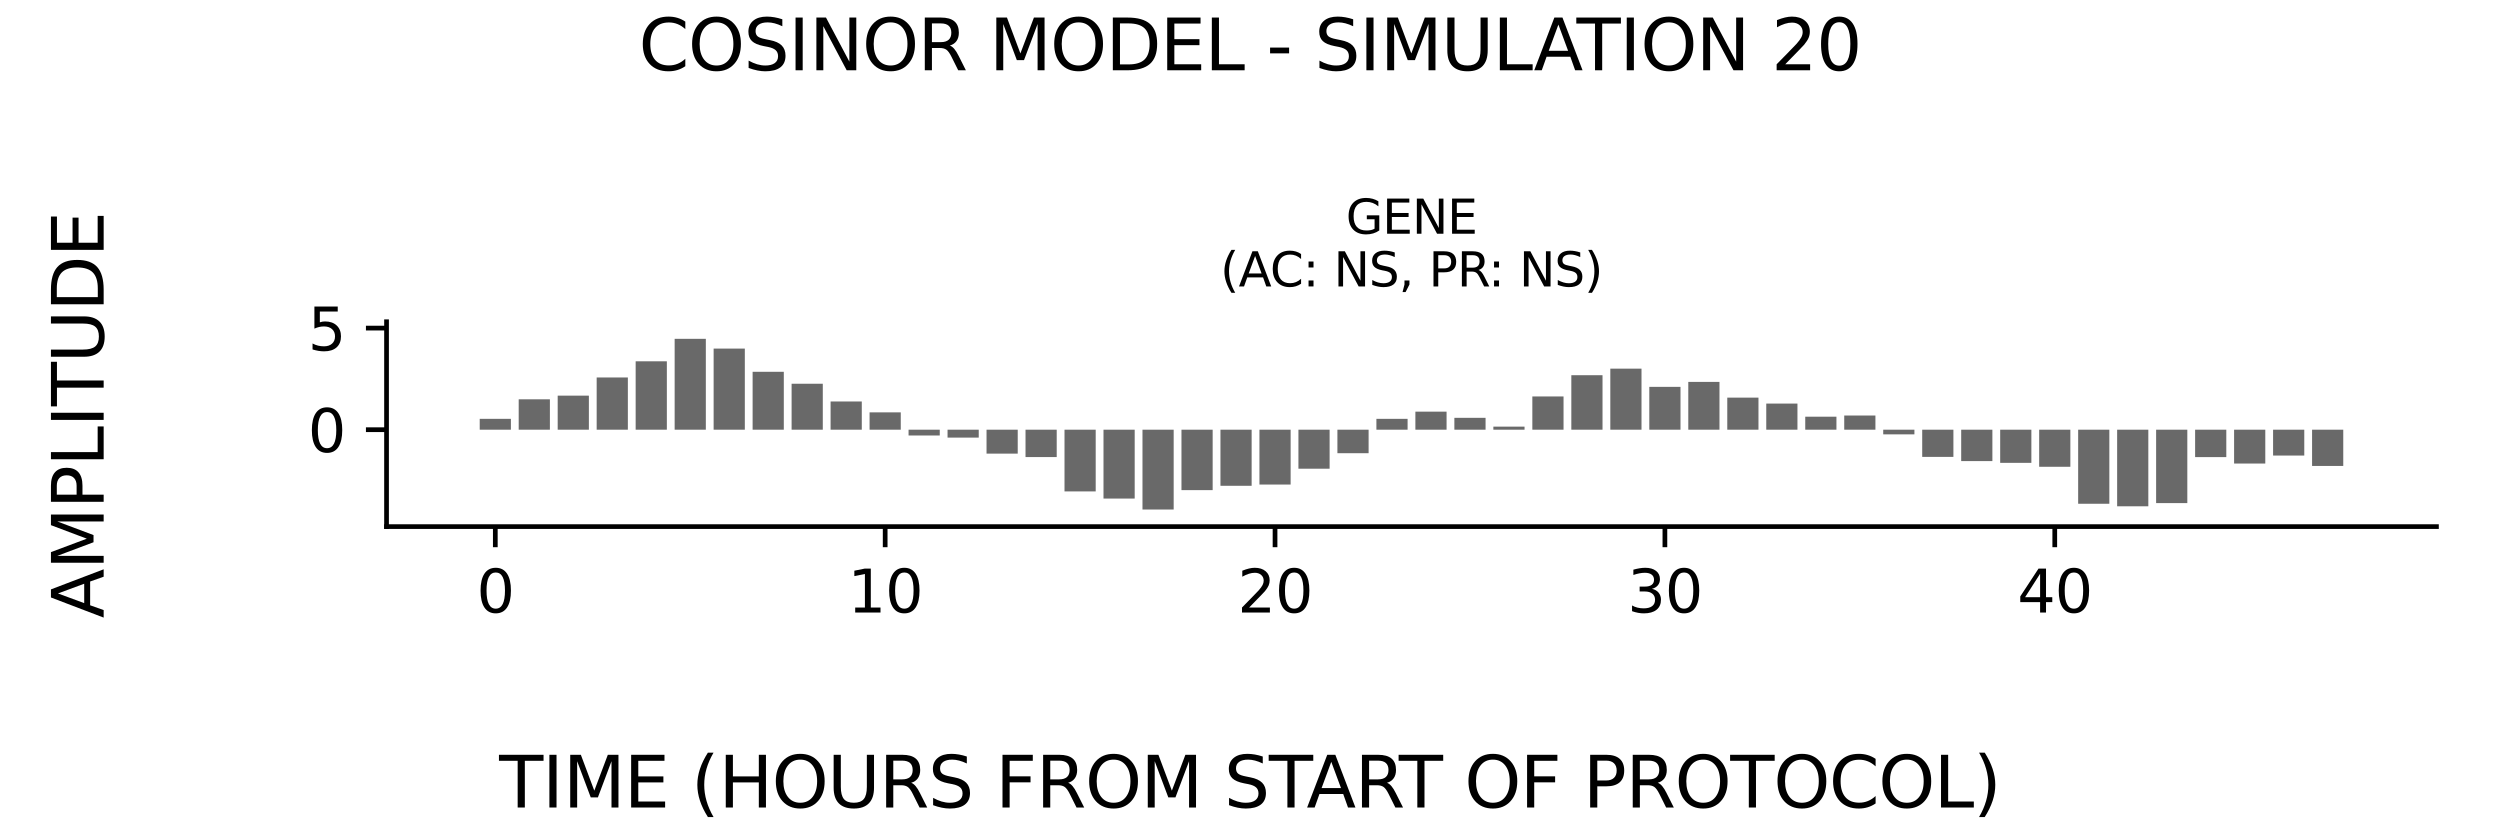 <?xml version="1.0" encoding="utf-8" standalone="no"?>
<!DOCTYPE svg PUBLIC "-//W3C//DTD SVG 1.1//EN"
  "http://www.w3.org/Graphics/SVG/1.1/DTD/svg11.dtd">
<svg xmlns:xlink="http://www.w3.org/1999/xlink" width="424.8pt" height="141.12pt" viewBox="0 0 424.8 141.12" xmlns="http://www.w3.org/2000/svg" version="1.1">
 <defs>
  <style type="text/css">*{stroke-linejoin: round; stroke-linecap: butt}</style>
 </defs>
 <g id="figure_1">
  <g id="patch_1">
   <path d="M 0 141.12 
L 424.8 141.12 
L 424.8 0 
L 0 0 
z
" style="fill: #ffffff"/>
  </g>
  <g id="axes_1">
   <g id="patch_2">
    <path d="M 65.68 89.48 
L 414 89.48 
L 414 54.672 
L 65.68 54.672 
z
" style="fill: #ffffff"/>
   </g>
   <g id="patch_3">
    <path d="M 81.513 73.014 
L 86.812 73.014 
L 86.812 71.168 
L 81.513 71.168 
z
" clip-path="url(#pca04335f25)" style="fill: #696969"/>
   </g>
   <g id="patch_4">
    <path d="M 88.137 73.014 
L 93.437 73.014 
L 93.437 67.851 
L 88.137 67.851 
z
" clip-path="url(#pca04335f25)" style="fill: #696969"/>
   </g>
   <g id="patch_5">
    <path d="M 94.762 73.014 
L 100.062 73.014 
L 100.062 67.228 
L 94.762 67.228 
z
" clip-path="url(#pca04335f25)" style="fill: #696969"/>
   </g>
   <g id="patch_6">
    <path d="M 101.386 73.014 
L 106.686 73.014 
L 106.686 64.14 
L 101.386 64.14 
z
" clip-path="url(#pca04335f25)" style="fill: #696969"/>
   </g>
   <g id="patch_7">
    <path d="M 108.011 73.014 
L 113.311 73.014 
L 113.311 61.393 
L 108.011 61.393 
z
" clip-path="url(#pca04335f25)" style="fill: #696969"/>
   </g>
   <g id="patch_8">
    <path d="M 114.636 73.014 
L 119.935 73.014 
L 119.935 57.573 
L 114.636 57.573 
z
" clip-path="url(#pca04335f25)" style="fill: #696969"/>
   </g>
   <g id="patch_9">
    <path d="M 121.26 73.014 
L 126.56 73.014 
L 126.56 59.232 
L 121.26 59.232 
z
" clip-path="url(#pca04335f25)" style="fill: #696969"/>
   </g>
   <g id="patch_10">
    <path d="M 127.885 73.014 
L 133.184 73.014 
L 133.184 63.175 
L 127.885 63.175 
z
" clip-path="url(#pca04335f25)" style="fill: #696969"/>
   </g>
   <g id="patch_11">
    <path d="M 134.509 73.014 
L 139.809 73.014 
L 139.809 65.205 
L 134.509 65.205 
z
" clip-path="url(#pca04335f25)" style="fill: #696969"/>
   </g>
   <g id="patch_12">
    <path d="M 141.134 73.014 
L 146.434 73.014 
L 146.434 68.22 
L 141.134 68.22 
z
" clip-path="url(#pca04335f25)" style="fill: #696969"/>
   </g>
   <g id="patch_13">
    <path d="M 147.758 73.014 
L 153.058 73.014 
L 153.058 70.069 
L 147.758 70.069 
z
" clip-path="url(#pca04335f25)" style="fill: #696969"/>
   </g>
   <g id="patch_14">
    <path d="M 154.383 73.014 
L 159.683 73.014 
L 159.683 73.999 
L 154.383 73.999 
z
" clip-path="url(#pca04335f25)" style="fill: #696969"/>
   </g>
   <g id="patch_15">
    <path d="M 161.008 73.014 
L 166.307 73.014 
L 166.307 74.357 
L 161.008 74.357 
z
" clip-path="url(#pca04335f25)" style="fill: #696969"/>
   </g>
   <g id="patch_16">
    <path d="M 167.632 73.014 
L 172.932 73.014 
L 172.932 77.08 
L 167.632 77.08 
z
" clip-path="url(#pca04335f25)" style="fill: #696969"/>
   </g>
   <g id="patch_17">
    <path d="M 174.257 73.014 
L 179.556 73.014 
L 179.556 77.665 
L 174.257 77.665 
z
" clip-path="url(#pca04335f25)" style="fill: #696969"/>
   </g>
   <g id="patch_18">
    <path d="M 180.881 73.014 
L 186.181 73.014 
L 186.181 83.501 
L 180.881 83.501 
z
" clip-path="url(#pca04335f25)" style="fill: #696969"/>
   </g>
   <g id="patch_19">
    <path d="M 187.506 73.014 
L 192.806 73.014 
L 192.806 84.716 
L 187.506 84.716 
z
" clip-path="url(#pca04335f25)" style="fill: #696969"/>
   </g>
   <g id="patch_20">
    <path d="M 194.13 73.014 
L 199.43 73.014 
L 199.43 86.579 
L 194.13 86.579 
z
" clip-path="url(#pca04335f25)" style="fill: #696969"/>
   </g>
   <g id="patch_21">
    <path d="M 200.755 73.014 
L 206.055 73.014 
L 206.055 83.283 
L 200.755 83.283 
z
" clip-path="url(#pca04335f25)" style="fill: #696969"/>
   </g>
   <g id="patch_22">
    <path d="M 207.38 73.014 
L 212.679 73.014 
L 212.679 82.545 
L 207.38 82.545 
z
" clip-path="url(#pca04335f25)" style="fill: #696969"/>
   </g>
   <g id="patch_23">
    <path d="M 214.004 73.014 
L 219.304 73.014 
L 219.304 82.334 
L 214.004 82.334 
z
" clip-path="url(#pca04335f25)" style="fill: #696969"/>
   </g>
   <g id="patch_24">
    <path d="M 220.629 73.014 
L 225.928 73.014 
L 225.928 79.643 
L 220.629 79.643 
z
" clip-path="url(#pca04335f25)" style="fill: #696969"/>
   </g>
   <g id="patch_25">
    <path d="M 227.253 73.014 
L 232.553 73.014 
L 232.553 77.009 
L 227.253 77.009 
z
" clip-path="url(#pca04335f25)" style="fill: #696969"/>
   </g>
   <g id="patch_26">
    <path d="M 233.878 73.014 
L 239.178 73.014 
L 239.178 71.17 
L 233.878 71.17 
z
" clip-path="url(#pca04335f25)" style="fill: #696969"/>
   </g>
   <g id="patch_27">
    <path d="M 240.502 73.014 
L 245.802 73.014 
L 245.802 69.947 
L 240.502 69.947 
z
" clip-path="url(#pca04335f25)" style="fill: #696969"/>
   </g>
   <g id="patch_28">
    <path d="M 247.127 73.014 
L 252.427 73.014 
L 252.427 70.997 
L 247.127 70.997 
z
" clip-path="url(#pca04335f25)" style="fill: #696969"/>
   </g>
   <g id="patch_29">
    <path d="M 253.752 73.014 
L 259.051 73.014 
L 259.051 72.494 
L 253.752 72.494 
z
" clip-path="url(#pca04335f25)" style="fill: #696969"/>
   </g>
   <g id="patch_30">
    <path d="M 260.376 73.014 
L 265.676 73.014 
L 265.676 67.365 
L 260.376 67.365 
z
" clip-path="url(#pca04335f25)" style="fill: #696969"/>
   </g>
   <g id="patch_31">
    <path d="M 267.001 73.014 
L 272.3 73.014 
L 272.3 63.756 
L 267.001 63.756 
z
" clip-path="url(#pca04335f25)" style="fill: #696969"/>
   </g>
   <g id="patch_32">
    <path d="M 273.625 73.014 
L 278.925 73.014 
L 278.925 62.641 
L 273.625 62.641 
z
" clip-path="url(#pca04335f25)" style="fill: #696969"/>
   </g>
   <g id="patch_33">
    <path d="M 280.25 73.014 
L 285.55 73.014 
L 285.55 65.735 
L 280.25 65.735 
z
" clip-path="url(#pca04335f25)" style="fill: #696969"/>
   </g>
   <g id="patch_34">
    <path d="M 286.874 73.014 
L 292.174 73.014 
L 292.174 64.893 
L 286.874 64.893 
z
" clip-path="url(#pca04335f25)" style="fill: #696969"/>
   </g>
   <g id="patch_35">
    <path d="M 293.499 73.014 
L 298.799 73.014 
L 298.799 67.565 
L 293.499 67.565 
z
" clip-path="url(#pca04335f25)" style="fill: #696969"/>
   </g>
   <g id="patch_36">
    <path d="M 300.124 73.014 
L 305.423 73.014 
L 305.423 68.576 
L 300.124 68.576 
z
" clip-path="url(#pca04335f25)" style="fill: #696969"/>
   </g>
   <g id="patch_37">
    <path d="M 306.748 73.014 
L 312.048 73.014 
L 312.048 70.805 
L 306.748 70.805 
z
" clip-path="url(#pca04335f25)" style="fill: #696969"/>
   </g>
   <g id="patch_38">
    <path d="M 313.373 73.014 
L 318.672 73.014 
L 318.672 70.605 
L 313.373 70.605 
z
" clip-path="url(#pca04335f25)" style="fill: #696969"/>
   </g>
   <g id="patch_39">
    <path d="M 319.997 73.014 
L 325.297 73.014 
L 325.297 73.806 
L 319.997 73.806 
z
" clip-path="url(#pca04335f25)" style="fill: #696969"/>
   </g>
   <g id="patch_40">
    <path d="M 326.622 73.014 
L 331.922 73.014 
L 331.922 77.634 
L 326.622 77.634 
z
" clip-path="url(#pca04335f25)" style="fill: #696969"/>
   </g>
   <g id="patch_41">
    <path d="M 333.246 73.014 
L 338.546 73.014 
L 338.546 78.349 
L 333.246 78.349 
z
" clip-path="url(#pca04335f25)" style="fill: #696969"/>
   </g>
   <g id="patch_42">
    <path d="M 339.871 73.014 
L 345.171 73.014 
L 345.171 78.648 
L 339.871 78.648 
z
" clip-path="url(#pca04335f25)" style="fill: #696969"/>
   </g>
   <g id="patch_43">
    <path d="M 346.496 73.014 
L 351.795 73.014 
L 351.795 79.315 
L 346.496 79.315 
z
" clip-path="url(#pca04335f25)" style="fill: #696969"/>
   </g>
   <g id="patch_44">
    <path d="M 353.12 73.014 
L 358.42 73.014 
L 358.42 85.598 
L 353.12 85.598 
z
" clip-path="url(#pca04335f25)" style="fill: #696969"/>
   </g>
   <g id="patch_45">
    <path d="M 359.745 73.014 
L 365.044 73.014 
L 365.044 86.029 
L 359.745 86.029 
z
" clip-path="url(#pca04335f25)" style="fill: #696969"/>
   </g>
   <g id="patch_46">
    <path d="M 366.369 73.014 
L 371.669 73.014 
L 371.669 85.487 
L 366.369 85.487 
z
" clip-path="url(#pca04335f25)" style="fill: #696969"/>
   </g>
   <g id="patch_47">
    <path d="M 372.994 73.014 
L 378.294 73.014 
L 378.294 77.672 
L 372.994 77.672 
z
" clip-path="url(#pca04335f25)" style="fill: #696969"/>
   </g>
   <g id="patch_48">
    <path d="M 379.618 73.014 
L 384.918 73.014 
L 384.918 78.764 
L 379.618 78.764 
z
" clip-path="url(#pca04335f25)" style="fill: #696969"/>
   </g>
   <g id="patch_49">
    <path d="M 386.243 73.014 
L 391.543 73.014 
L 391.543 77.407 
L 386.243 77.407 
z
" clip-path="url(#pca04335f25)" style="fill: #696969"/>
   </g>
   <g id="patch_50">
    <path d="M 392.868 73.014 
L 398.167 73.014 
L 398.167 79.173 
L 392.868 79.173 
z
" clip-path="url(#pca04335f25)" style="fill: #696969"/>
   </g>
   <g id="matplotlib.axis_1">
    <g id="xtick_1">
     <g id="line2d_1">
      <defs>
       <path id="m586c606242" d="M 0 0 
L 0 3.5 
" style="stroke: #000000; stroke-width: 0.8"/>
      </defs>
      <g>
       <use xlink:href="#m586c606242" x="84.163" y="89.48" style="stroke: #000000; stroke-width: 0.8"/>
      </g>
     </g>
     <g id="text_1">
      <!-- 0 -->
      <g transform="translate(80.981 104.078) scale(0.1 -0.1)">
       <defs>
        <path id="DejaVuSans-30" d="M 2034 4250 
Q 1547 4250 1301 3770 
Q 1056 3291 1056 2328 
Q 1056 1369 1301 889 
Q 1547 409 2034 409 
Q 2525 409 2770 889 
Q 3016 1369 3016 2328 
Q 3016 3291 2770 3770 
Q 2525 4250 2034 4250 
z
M 2034 4750 
Q 2819 4750 3233 4129 
Q 3647 3509 3647 2328 
Q 3647 1150 3233 529 
Q 2819 -91 2034 -91 
Q 1250 -91 836 529 
Q 422 1150 422 2328 
Q 422 3509 836 4129 
Q 1250 4750 2034 4750 
z
" transform="scale(0.016)"/>
       </defs>
       <use xlink:href="#DejaVuSans-30"/>
      </g>
     </g>
    </g>
    <g id="xtick_2">
     <g id="line2d_2">
      <g>
       <use xlink:href="#m586c606242" x="150.408" y="89.48" style="stroke: #000000; stroke-width: 0.8"/>
      </g>
     </g>
     <g id="text_2">
      <!-- 10 -->
      <g transform="translate(144.046 104.078) scale(0.1 -0.1)">
       <defs>
        <path id="DejaVuSans-31" d="M 794 531 
L 1825 531 
L 1825 4091 
L 703 3866 
L 703 4441 
L 1819 4666 
L 2450 4666 
L 2450 531 
L 3481 531 
L 3481 0 
L 794 0 
L 794 531 
z
" transform="scale(0.016)"/>
       </defs>
       <use xlink:href="#DejaVuSans-31"/>
       <use xlink:href="#DejaVuSans-30" x="63.623"/>
      </g>
     </g>
    </g>
    <g id="xtick_3">
     <g id="line2d_3">
      <g>
       <use xlink:href="#m586c606242" x="216.654" y="89.48" style="stroke: #000000; stroke-width: 0.8"/>
      </g>
     </g>
     <g id="text_3">
      <!-- 20 -->
      <g transform="translate(210.291 104.078) scale(0.1 -0.1)">
       <defs>
        <path id="DejaVuSans-32" d="M 1228 531 
L 3431 531 
L 3431 0 
L 469 0 
L 469 531 
Q 828 903 1448 1529 
Q 2069 2156 2228 2338 
Q 2531 2678 2651 2914 
Q 2772 3150 2772 3378 
Q 2772 3750 2511 3984 
Q 2250 4219 1831 4219 
Q 1534 4219 1204 4116 
Q 875 4013 500 3803 
L 500 4441 
Q 881 4594 1212 4672 
Q 1544 4750 1819 4750 
Q 2544 4750 2975 4387 
Q 3406 4025 3406 3419 
Q 3406 3131 3298 2873 
Q 3191 2616 2906 2266 
Q 2828 2175 2409 1742 
Q 1991 1309 1228 531 
z
" transform="scale(0.016)"/>
       </defs>
       <use xlink:href="#DejaVuSans-32"/>
       <use xlink:href="#DejaVuSans-30" x="63.623"/>
      </g>
     </g>
    </g>
    <g id="xtick_4">
     <g id="line2d_4">
      <g>
       <use xlink:href="#m586c606242" x="282.9" y="89.48" style="stroke: #000000; stroke-width: 0.8"/>
      </g>
     </g>
     <g id="text_4">
      <!-- 30 -->
      <g transform="translate(276.537 104.078) scale(0.1 -0.1)">
       <defs>
        <path id="DejaVuSans-33" d="M 2597 2516 
Q 3050 2419 3304 2112 
Q 3559 1806 3559 1356 
Q 3559 666 3084 287 
Q 2609 -91 1734 -91 
Q 1441 -91 1130 -33 
Q 819 25 488 141 
L 488 750 
Q 750 597 1062 519 
Q 1375 441 1716 441 
Q 2309 441 2620 675 
Q 2931 909 2931 1356 
Q 2931 1769 2642 2001 
Q 2353 2234 1838 2234 
L 1294 2234 
L 1294 2753 
L 1863 2753 
Q 2328 2753 2575 2939 
Q 2822 3125 2822 3475 
Q 2822 3834 2567 4026 
Q 2313 4219 1838 4219 
Q 1578 4219 1281 4162 
Q 984 4106 628 3988 
L 628 4550 
Q 988 4650 1302 4700 
Q 1616 4750 1894 4750 
Q 2613 4750 3031 4423 
Q 3450 4097 3450 3541 
Q 3450 3153 3228 2886 
Q 3006 2619 2597 2516 
z
" transform="scale(0.016)"/>
       </defs>
       <use xlink:href="#DejaVuSans-33"/>
       <use xlink:href="#DejaVuSans-30" x="63.623"/>
      </g>
     </g>
    </g>
    <g id="xtick_5">
     <g id="line2d_5">
      <g>
       <use xlink:href="#m586c606242" x="349.145" y="89.48" style="stroke: #000000; stroke-width: 0.8"/>
      </g>
     </g>
     <g id="text_5">
      <!-- 40 -->
      <g transform="translate(342.783 104.078) scale(0.1 -0.1)">
       <defs>
        <path id="DejaVuSans-34" d="M 2419 4116 
L 825 1625 
L 2419 1625 
L 2419 4116 
z
M 2253 4666 
L 3047 4666 
L 3047 1625 
L 3713 1625 
L 3713 1100 
L 3047 1100 
L 3047 0 
L 2419 0 
L 2419 1100 
L 313 1100 
L 313 1709 
L 2253 4666 
z
" transform="scale(0.016)"/>
       </defs>
       <use xlink:href="#DejaVuSans-34"/>
       <use xlink:href="#DejaVuSans-30" x="63.623"/>
      </g>
     </g>
    </g>
   </g>
   <g id="matplotlib.axis_2">
    <g id="ytick_1">
     <g id="line2d_6">
      <defs>
       <path id="m9e78ed0f66" d="M 0 0 
L -3.5 0 
" style="stroke: #000000; stroke-width: 0.8"/>
      </defs>
      <g>
       <use xlink:href="#m9e78ed0f66" x="65.68" y="73.014" style="stroke: #000000; stroke-width: 0.8"/>
      </g>
     </g>
     <g id="text_6">
      <!-- 0 -->
      <g transform="translate(52.318 76.813) scale(0.1 -0.1)">
       <use xlink:href="#DejaVuSans-30"/>
      </g>
     </g>
    </g>
    <g id="ytick_2">
     <g id="line2d_7">
      <g>
       <use xlink:href="#m9e78ed0f66" x="65.68" y="55.754" style="stroke: #000000; stroke-width: 0.8"/>
      </g>
     </g>
     <g id="text_7">
      <!-- 5 -->
      <g transform="translate(52.318 59.553) scale(0.1 -0.1)">
       <defs>
        <path id="DejaVuSans-35" d="M 691 4666 
L 3169 4666 
L 3169 4134 
L 1269 4134 
L 1269 2991 
Q 1406 3038 1543 3061 
Q 1681 3084 1819 3084 
Q 2600 3084 3056 2656 
Q 3513 2228 3513 1497 
Q 3513 744 3044 326 
Q 2575 -91 1722 -91 
Q 1428 -91 1123 -41 
Q 819 9 494 109 
L 494 744 
Q 775 591 1075 516 
Q 1375 441 1709 441 
Q 2250 441 2565 725 
Q 2881 1009 2881 1497 
Q 2881 1984 2565 2268 
Q 2250 2553 1709 2553 
Q 1456 2553 1204 2497 
Q 953 2441 691 2322 
L 691 4666 
z
" transform="scale(0.016)"/>
       </defs>
       <use xlink:href="#DejaVuSans-35"/>
      </g>
     </g>
    </g>
   </g>
   <g id="patch_51">
    <path d="M 65.68 89.48 
L 65.68 54.672 
" style="fill: none; stroke: #000000; stroke-width: 0.8; stroke-linejoin: miter; stroke-linecap: square"/>
   </g>
   <g id="patch_52">
    <path d="M 65.68 89.48 
L 414 89.48 
" style="fill: none; stroke: #000000; stroke-width: 0.8; stroke-linejoin: miter; stroke-linecap: square"/>
   </g>
   <g id="text_8">
    <!-- GENE -->
    <g transform="translate(228.693 39.714) scale(0.08 -0.08)">
     <defs>
      <path id="DejaVuSans-47" d="M 3809 666 
L 3809 1919 
L 2778 1919 
L 2778 2438 
L 4434 2438 
L 4434 434 
Q 4069 175 3628 42 
Q 3188 -91 2688 -91 
Q 1594 -91 976 548 
Q 359 1188 359 2328 
Q 359 3472 976 4111 
Q 1594 4750 2688 4750 
Q 3144 4750 3555 4637 
Q 3966 4525 4313 4306 
L 4313 3634 
Q 3963 3931 3569 4081 
Q 3175 4231 2741 4231 
Q 1884 4231 1454 3753 
Q 1025 3275 1025 2328 
Q 1025 1384 1454 906 
Q 1884 428 2741 428 
Q 3075 428 3337 486 
Q 3600 544 3809 666 
z
" transform="scale(0.016)"/>
      <path id="DejaVuSans-45" d="M 628 4666 
L 3578 4666 
L 3578 4134 
L 1259 4134 
L 1259 2753 
L 3481 2753 
L 3481 2222 
L 1259 2222 
L 1259 531 
L 3634 531 
L 3634 0 
L 628 0 
L 628 4666 
z
" transform="scale(0.016)"/>
      <path id="DejaVuSans-4e" d="M 628 4666 
L 1478 4666 
L 3547 763 
L 3547 4666 
L 4159 4666 
L 4159 0 
L 3309 0 
L 1241 3903 
L 1241 0 
L 628 0 
L 628 4666 
z
" transform="scale(0.016)"/>
     </defs>
     <use xlink:href="#DejaVuSans-47"/>
     <use xlink:href="#DejaVuSans-45" x="77.49"/>
     <use xlink:href="#DejaVuSans-4e" x="140.674"/>
     <use xlink:href="#DejaVuSans-45" x="215.479"/>
    </g>
    <!-- (AC: NS, PR: NS) -->
    <g transform="translate(207.349 48.672) scale(0.08 -0.08)">
     <defs>
      <path id="DejaVuSans-28" d="M 1984 4856 
Q 1566 4138 1362 3434 
Q 1159 2731 1159 2009 
Q 1159 1288 1364 580 
Q 1569 -128 1984 -844 
L 1484 -844 
Q 1016 -109 783 600 
Q 550 1309 550 2009 
Q 550 2706 781 3412 
Q 1013 4119 1484 4856 
L 1984 4856 
z
" transform="scale(0.016)"/>
      <path id="DejaVuSans-41" d="M 2188 4044 
L 1331 1722 
L 3047 1722 
L 2188 4044 
z
M 1831 4666 
L 2547 4666 
L 4325 0 
L 3669 0 
L 3244 1197 
L 1141 1197 
L 716 0 
L 50 0 
L 1831 4666 
z
" transform="scale(0.016)"/>
      <path id="DejaVuSans-43" d="M 4122 4306 
L 4122 3641 
Q 3803 3938 3442 4084 
Q 3081 4231 2675 4231 
Q 1875 4231 1450 3742 
Q 1025 3253 1025 2328 
Q 1025 1406 1450 917 
Q 1875 428 2675 428 
Q 3081 428 3442 575 
Q 3803 722 4122 1019 
L 4122 359 
Q 3791 134 3420 21 
Q 3050 -91 2638 -91 
Q 1578 -91 968 557 
Q 359 1206 359 2328 
Q 359 3453 968 4101 
Q 1578 4750 2638 4750 
Q 3056 4750 3426 4639 
Q 3797 4528 4122 4306 
z
" transform="scale(0.016)"/>
      <path id="DejaVuSans-3a" d="M 750 794 
L 1409 794 
L 1409 0 
L 750 0 
L 750 794 
z
M 750 3309 
L 1409 3309 
L 1409 2516 
L 750 2516 
L 750 3309 
z
" transform="scale(0.016)"/>
      <path id="DejaVuSans-20" transform="scale(0.016)"/>
      <path id="DejaVuSans-53" d="M 3425 4513 
L 3425 3897 
Q 3066 4069 2747 4153 
Q 2428 4238 2131 4238 
Q 1616 4238 1336 4038 
Q 1056 3838 1056 3469 
Q 1056 3159 1242 3001 
Q 1428 2844 1947 2747 
L 2328 2669 
Q 3034 2534 3370 2195 
Q 3706 1856 3706 1288 
Q 3706 609 3251 259 
Q 2797 -91 1919 -91 
Q 1588 -91 1214 -16 
Q 841 59 441 206 
L 441 856 
Q 825 641 1194 531 
Q 1563 422 1919 422 
Q 2459 422 2753 634 
Q 3047 847 3047 1241 
Q 3047 1584 2836 1778 
Q 2625 1972 2144 2069 
L 1759 2144 
Q 1053 2284 737 2584 
Q 422 2884 422 3419 
Q 422 4038 858 4394 
Q 1294 4750 2059 4750 
Q 2388 4750 2728 4690 
Q 3069 4631 3425 4513 
z
" transform="scale(0.016)"/>
      <path id="DejaVuSans-2c" d="M 750 794 
L 1409 794 
L 1409 256 
L 897 -744 
L 494 -744 
L 750 256 
L 750 794 
z
" transform="scale(0.016)"/>
      <path id="DejaVuSans-50" d="M 1259 4147 
L 1259 2394 
L 2053 2394 
Q 2494 2394 2734 2622 
Q 2975 2850 2975 3272 
Q 2975 3691 2734 3919 
Q 2494 4147 2053 4147 
L 1259 4147 
z
M 628 4666 
L 2053 4666 
Q 2838 4666 3239 4311 
Q 3641 3956 3641 3272 
Q 3641 2581 3239 2228 
Q 2838 1875 2053 1875 
L 1259 1875 
L 1259 0 
L 628 0 
L 628 4666 
z
" transform="scale(0.016)"/>
      <path id="DejaVuSans-52" d="M 2841 2188 
Q 3044 2119 3236 1894 
Q 3428 1669 3622 1275 
L 4263 0 
L 3584 0 
L 2988 1197 
Q 2756 1666 2539 1819 
Q 2322 1972 1947 1972 
L 1259 1972 
L 1259 0 
L 628 0 
L 628 4666 
L 2053 4666 
Q 2853 4666 3247 4331 
Q 3641 3997 3641 3322 
Q 3641 2881 3436 2590 
Q 3231 2300 2841 2188 
z
M 1259 4147 
L 1259 2491 
L 2053 2491 
Q 2509 2491 2742 2702 
Q 2975 2913 2975 3322 
Q 2975 3731 2742 3939 
Q 2509 4147 2053 4147 
L 1259 4147 
z
" transform="scale(0.016)"/>
      <path id="DejaVuSans-29" d="M 513 4856 
L 1013 4856 
Q 1481 4119 1714 3412 
Q 1947 2706 1947 2009 
Q 1947 1309 1714 600 
Q 1481 -109 1013 -844 
L 513 -844 
Q 928 -128 1133 580 
Q 1338 1288 1338 2009 
Q 1338 2731 1133 3434 
Q 928 4138 513 4856 
z
" transform="scale(0.016)"/>
     </defs>
     <use xlink:href="#DejaVuSans-28"/>
     <use xlink:href="#DejaVuSans-41" x="39.014"/>
     <use xlink:href="#DejaVuSans-43" x="105.672"/>
     <use xlink:href="#DejaVuSans-3a" x="175.496"/>
     <use xlink:href="#DejaVuSans-20" x="209.188"/>
     <use xlink:href="#DejaVuSans-4e" x="240.975"/>
     <use xlink:href="#DejaVuSans-53" x="315.779"/>
     <use xlink:href="#DejaVuSans-2c" x="379.256"/>
     <use xlink:href="#DejaVuSans-20" x="411.043"/>
     <use xlink:href="#DejaVuSans-50" x="442.83"/>
     <use xlink:href="#DejaVuSans-52" x="503.133"/>
     <use xlink:href="#DejaVuSans-3a" x="569.49"/>
     <use xlink:href="#DejaVuSans-20" x="603.182"/>
     <use xlink:href="#DejaVuSans-4e" x="634.969"/>
     <use xlink:href="#DejaVuSans-53" x="709.773"/>
     <use xlink:href="#DejaVuSans-29" x="773.25"/>
    </g>
   </g>
  </g>
  <g id="text_9">
   <!-- COSINOR MODEL - SIMULATION 20 -->
   <g transform="translate(108.534 11.941) scale(0.12 -0.12)">
    <defs>
     <path id="DejaVuSans-4f" d="M 2522 4238 
Q 1834 4238 1429 3725 
Q 1025 3213 1025 2328 
Q 1025 1447 1429 934 
Q 1834 422 2522 422 
Q 3209 422 3611 934 
Q 4013 1447 4013 2328 
Q 4013 3213 3611 3725 
Q 3209 4238 2522 4238 
z
M 2522 4750 
Q 3503 4750 4090 4092 
Q 4678 3434 4678 2328 
Q 4678 1225 4090 567 
Q 3503 -91 2522 -91 
Q 1538 -91 948 565 
Q 359 1222 359 2328 
Q 359 3434 948 4092 
Q 1538 4750 2522 4750 
z
" transform="scale(0.016)"/>
     <path id="DejaVuSans-49" d="M 628 4666 
L 1259 4666 
L 1259 0 
L 628 0 
L 628 4666 
z
" transform="scale(0.016)"/>
     <path id="DejaVuSans-4d" d="M 628 4666 
L 1569 4666 
L 2759 1491 
L 3956 4666 
L 4897 4666 
L 4897 0 
L 4281 0 
L 4281 4097 
L 3078 897 
L 2444 897 
L 1241 4097 
L 1241 0 
L 628 0 
L 628 4666 
z
" transform="scale(0.016)"/>
     <path id="DejaVuSans-44" d="M 1259 4147 
L 1259 519 
L 2022 519 
Q 2988 519 3436 956 
Q 3884 1394 3884 2338 
Q 3884 3275 3436 3711 
Q 2988 4147 2022 4147 
L 1259 4147 
z
M 628 4666 
L 1925 4666 
Q 3281 4666 3915 4102 
Q 4550 3538 4550 2338 
Q 4550 1131 3912 565 
Q 3275 0 1925 0 
L 628 0 
L 628 4666 
z
" transform="scale(0.016)"/>
     <path id="DejaVuSans-4c" d="M 628 4666 
L 1259 4666 
L 1259 531 
L 3531 531 
L 3531 0 
L 628 0 
L 628 4666 
z
" transform="scale(0.016)"/>
     <path id="DejaVuSans-2d" d="M 313 2009 
L 1997 2009 
L 1997 1497 
L 313 1497 
L 313 2009 
z
" transform="scale(0.016)"/>
     <path id="DejaVuSans-55" d="M 556 4666 
L 1191 4666 
L 1191 1831 
Q 1191 1081 1462 751 
Q 1734 422 2344 422 
Q 2950 422 3222 751 
Q 3494 1081 3494 1831 
L 3494 4666 
L 4128 4666 
L 4128 1753 
Q 4128 841 3676 375 
Q 3225 -91 2344 -91 
Q 1459 -91 1007 375 
Q 556 841 556 1753 
L 556 4666 
z
" transform="scale(0.016)"/>
     <path id="DejaVuSans-54" d="M -19 4666 
L 3928 4666 
L 3928 4134 
L 2272 4134 
L 2272 0 
L 1638 0 
L 1638 4134 
L -19 4134 
L -19 4666 
z
" transform="scale(0.016)"/>
    </defs>
    <use xlink:href="#DejaVuSans-43"/>
    <use xlink:href="#DejaVuSans-4f" x="69.824"/>
    <use xlink:href="#DejaVuSans-53" x="148.535"/>
    <use xlink:href="#DejaVuSans-49" x="212.012"/>
    <use xlink:href="#DejaVuSans-4e" x="241.504"/>
    <use xlink:href="#DejaVuSans-4f" x="316.309"/>
    <use xlink:href="#DejaVuSans-52" x="395.02"/>
    <use xlink:href="#DejaVuSans-20" x="464.502"/>
    <use xlink:href="#DejaVuSans-4d" x="496.289"/>
    <use xlink:href="#DejaVuSans-4f" x="582.568"/>
    <use xlink:href="#DejaVuSans-44" x="661.279"/>
    <use xlink:href="#DejaVuSans-45" x="738.281"/>
    <use xlink:href="#DejaVuSans-4c" x="801.465"/>
    <use xlink:href="#DejaVuSans-20" x="857.178"/>
    <use xlink:href="#DejaVuSans-2d" x="888.965"/>
    <use xlink:href="#DejaVuSans-20" x="925.049"/>
    <use xlink:href="#DejaVuSans-53" x="956.836"/>
    <use xlink:href="#DejaVuSans-49" x="1020.312"/>
    <use xlink:href="#DejaVuSans-4d" x="1049.805"/>
    <use xlink:href="#DejaVuSans-55" x="1136.084"/>
    <use xlink:href="#DejaVuSans-4c" x="1209.277"/>
    <use xlink:href="#DejaVuSans-41" x="1267.24"/>
    <use xlink:href="#DejaVuSans-54" x="1327.898"/>
    <use xlink:href="#DejaVuSans-49" x="1388.982"/>
    <use xlink:href="#DejaVuSans-4f" x="1418.475"/>
    <use xlink:href="#DejaVuSans-4e" x="1497.186"/>
    <use xlink:href="#DejaVuSans-20" x="1571.99"/>
    <use xlink:href="#DejaVuSans-32" x="1603.777"/>
    <use xlink:href="#DejaVuSans-30" x="1667.4"/>
   </g>
  </g>
  <g id="text_10">
   <!-- TIME (HOURS FROM START OF PROTOCOL) -->
   <g transform="translate(84.817 137.213) scale(0.12 -0.12)">
    <defs>
     <path id="DejaVuSans-48" d="M 628 4666 
L 1259 4666 
L 1259 2753 
L 3553 2753 
L 3553 4666 
L 4184 4666 
L 4184 0 
L 3553 0 
L 3553 2222 
L 1259 2222 
L 1259 0 
L 628 0 
L 628 4666 
z
" transform="scale(0.016)"/>
     <path id="DejaVuSans-46" d="M 628 4666 
L 3309 4666 
L 3309 4134 
L 1259 4134 
L 1259 2759 
L 3109 2759 
L 3109 2228 
L 1259 2228 
L 1259 0 
L 628 0 
L 628 4666 
z
" transform="scale(0.016)"/>
    </defs>
    <use xlink:href="#DejaVuSans-54"/>
    <use xlink:href="#DejaVuSans-49" x="61.084"/>
    <use xlink:href="#DejaVuSans-4d" x="90.576"/>
    <use xlink:href="#DejaVuSans-45" x="176.855"/>
    <use xlink:href="#DejaVuSans-20" x="240.039"/>
    <use xlink:href="#DejaVuSans-28" x="271.826"/>
    <use xlink:href="#DejaVuSans-48" x="310.84"/>
    <use xlink:href="#DejaVuSans-4f" x="386.035"/>
    <use xlink:href="#DejaVuSans-55" x="464.746"/>
    <use xlink:href="#DejaVuSans-52" x="537.939"/>
    <use xlink:href="#DejaVuSans-53" x="607.422"/>
    <use xlink:href="#DejaVuSans-20" x="670.898"/>
    <use xlink:href="#DejaVuSans-46" x="702.686"/>
    <use xlink:href="#DejaVuSans-52" x="760.205"/>
    <use xlink:href="#DejaVuSans-4f" x="829.688"/>
    <use xlink:href="#DejaVuSans-4d" x="908.398"/>
    <use xlink:href="#DejaVuSans-20" x="994.678"/>
    <use xlink:href="#DejaVuSans-53" x="1026.465"/>
    <use xlink:href="#DejaVuSans-54" x="1089.941"/>
    <use xlink:href="#DejaVuSans-41" x="1143.275"/>
    <use xlink:href="#DejaVuSans-52" x="1211.684"/>
    <use xlink:href="#DejaVuSans-54" x="1273.916"/>
    <use xlink:href="#DejaVuSans-20" x="1335"/>
    <use xlink:href="#DejaVuSans-4f" x="1366.787"/>
    <use xlink:href="#DejaVuSans-46" x="1445.498"/>
    <use xlink:href="#DejaVuSans-20" x="1503.018"/>
    <use xlink:href="#DejaVuSans-50" x="1534.805"/>
    <use xlink:href="#DejaVuSans-52" x="1595.107"/>
    <use xlink:href="#DejaVuSans-4f" x="1664.59"/>
    <use xlink:href="#DejaVuSans-54" x="1743.301"/>
    <use xlink:href="#DejaVuSans-4f" x="1804.385"/>
    <use xlink:href="#DejaVuSans-43" x="1883.096"/>
    <use xlink:href="#DejaVuSans-4f" x="1952.92"/>
    <use xlink:href="#DejaVuSans-4c" x="2031.631"/>
    <use xlink:href="#DejaVuSans-29" x="2087.344"/>
   </g>
  </g>
  <g id="text_11">
   <!-- AMPLITUDE -->
   <g transform="translate(17.614 105.039) rotate(-90) scale(0.12 -0.12)">
    <use xlink:href="#DejaVuSans-41"/>
    <use xlink:href="#DejaVuSans-4d" x="68.408"/>
    <use xlink:href="#DejaVuSans-50" x="154.688"/>
    <use xlink:href="#DejaVuSans-4c" x="214.99"/>
    <use xlink:href="#DejaVuSans-49" x="270.703"/>
    <use xlink:href="#DejaVuSans-54" x="300.195"/>
    <use xlink:href="#DejaVuSans-55" x="361.279"/>
    <use xlink:href="#DejaVuSans-44" x="434.473"/>
    <use xlink:href="#DejaVuSans-45" x="511.475"/>
   </g>
  </g>
 </g>
 <defs>
  <clipPath id="pca04335f25">
   <rect x="65.68" y="54.672" width="348.32" height="34.808"/>
  </clipPath>
 </defs>
</svg>
